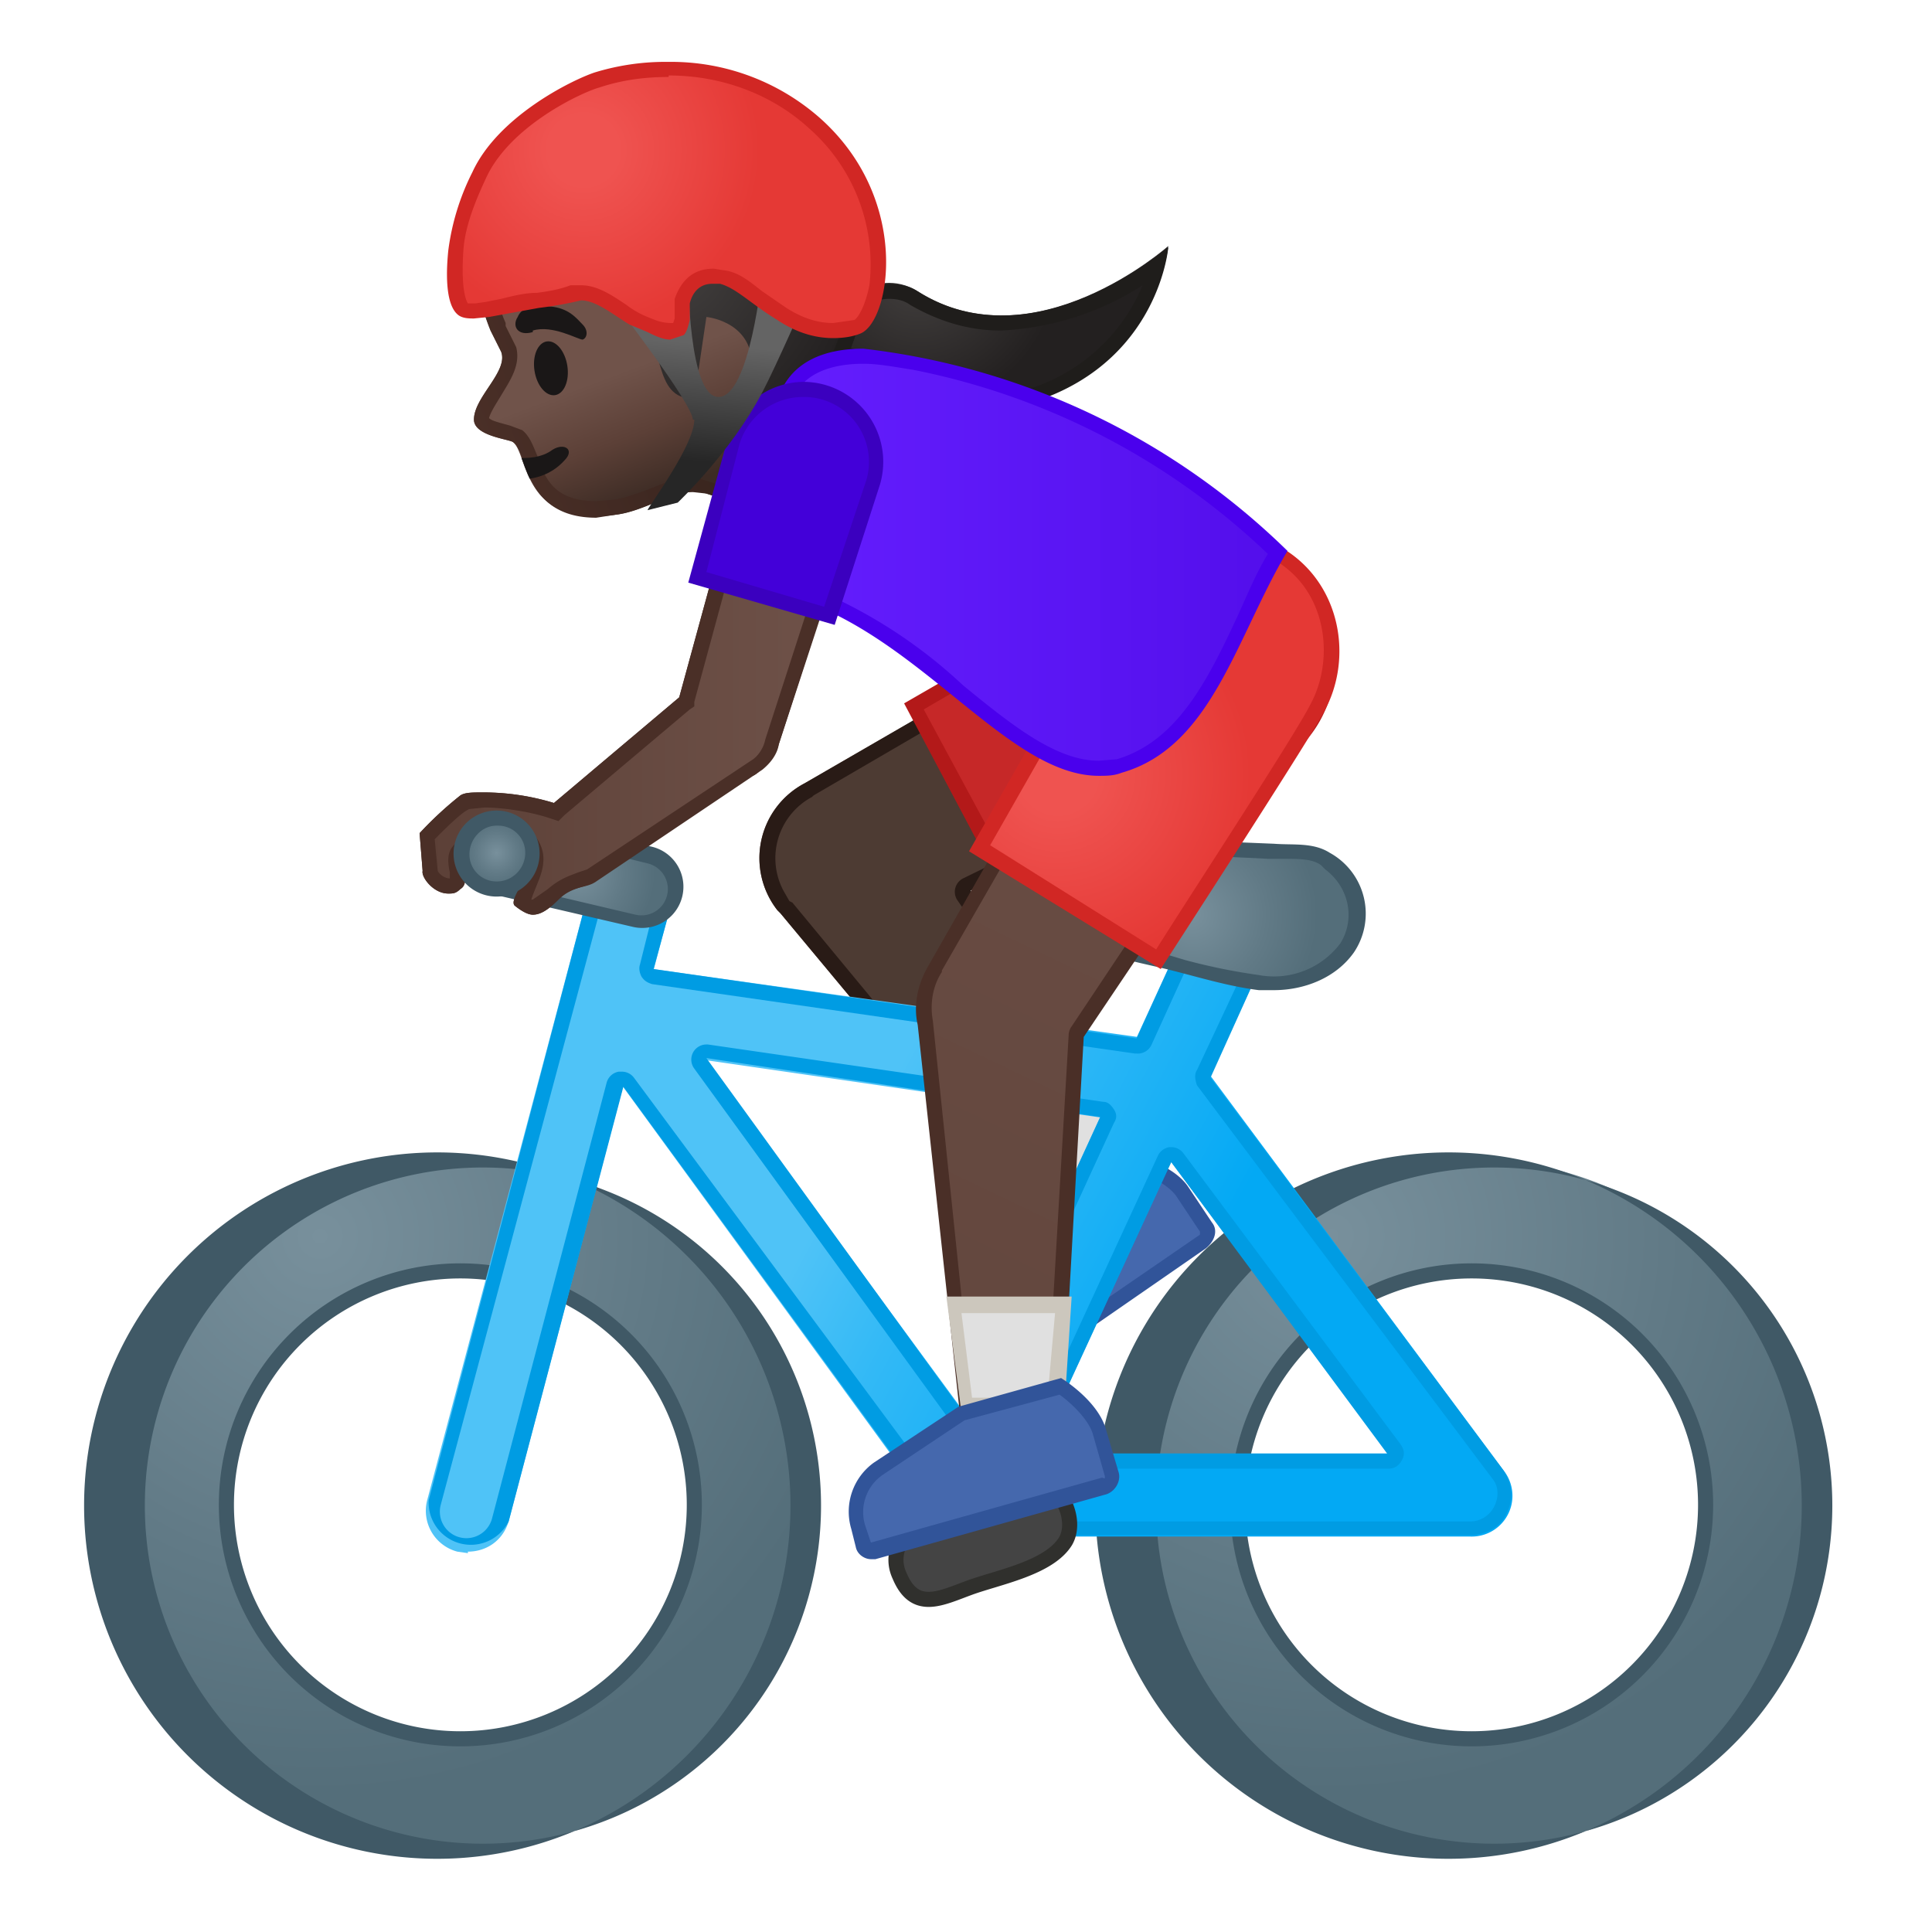 <svg viewBox="0 0 128 128" xmlns="http://www.w3.org/2000/svg" xmlns:xlink="http://www.w3.org/1999/xlink"><defs><path id="a" d="M4 4h120v120H4z"/></defs><clipPath id="b"><use xlink:href="#a"/></clipPath><g clip-path="url(#b)"><path d="M66.4 91.4c-.2 0-.4 0-.5-.2l-.7-1a3.6 3.6 0 0 1 0-4.1l4-5.3 5.6-3.9c.6.2 2.6.9 3.4 2l1.7 2.4c.2.3.1.7-.2 1l-13 9-.3.1z" fill="#4568AD"/><path d="M74.9 77.5c.8.2 2.3.8 3 1.7l1.6 2.4v.2l-13.1 9-.8-1a3 3 0 0 1 0-3.4l4-5.3 5.3-3.7m-.2-1l-5.9 4-4 5.4a4 4 0 0 0 0 4.6l.7 1a1 1 0 0 0 1.4.3l13-9c.6-.5.8-1.2.4-1.7l-1.6-2.4c-1.1-1.6-4-2.2-4-2.2z" fill="#315499"/></g><g clip-path="url(#b)"><radialGradient id="c" cx="-13.4" cy="60.2" r="9.2" gradientTransform="rotate(-26.4 -66.7 -119.3)" gradientUnits="userSpaceOnUse"><stop stop-color="#444140" offset="0"/><stop stop-color="#232020" offset="1"/></radialGradient><path d="M56.7 24.3c-1-.6-2.5-.2-2-2.6.2-1.2 3.2-4.2 6.1-2.4 7.7 4.9 16.6-3 16.6-3s-.8 8.7-10.8 10.8c-4.8 1-8.5-1.9-9.9-2.8z" fill="url(#c)"/><path d="M75.7 18.9a12 12 0 0 1-11 7.4c-3.3 0-5.9-1.8-7.1-2.6l-.3-.2c-.4-.3-.8-.4-1.1-.5-.7-.2-.7-.2-.6-1 .1-.5 1.6-2.2 3.3-2.2.5 0 1 .1 1.4.4 1.9 1.1 3.9 1.7 6 1.7a19 19 0 0 0 9.4-3m1.7-2.5s-5.2 4.5-11 4.5c-1.8 0-3.7-.4-5.6-1.6-.6-.4-1.3-.5-1.9-.5-2.2 0-4 2-4.2 3-.5 2.3 1.1 1.9 2 2.5 1.2.8 4.1 3 8 3 .6 0 1.2 0 2-.2 10-2.1 10.7-10.7 10.7-10.7z" fill="#1F1D1B"/><linearGradient id="d" x1="49.2" x2="49.2" y1="125.3" y2="146.5" gradientTransform="rotate(-20.6 -268.6 93.5)" gradientUnits="userSpaceOnUse"><stop stop-color="#70534A" offset=".6"/><stop stop-color="#5C4037" offset=".8"/><stop stop-color="#3C2B24" offset="1"/></linearGradient><path d="M52.2 7.8c-3.5-3.3-9.4-3.5-13.9-1.7-5 1.9-7 6.2-6.8 11.1a15 15 0 0 0 1 4.7l.7 1.4c.5 1.3-1.8 3-1.8 4.5 0 1.1 2.4 1.3 2.6 1.5 1 .8.6 5.7 6.8 4.8 2.2-.3 4.3-2 6-1.4a50 50 0 0 0 5.6 1.5l4-5s-2-4.2-.7-6.4c2.8-4.5-.7-12.1-3.5-15z" fill="url(#d)"/><linearGradient id="e" x1="30.6" x2="56.6" y1="25.7" y2="15.9" gradientUnits="userSpaceOnUse"><stop stop-color="#4A2F27" offset="0"/><stop stop-color="#291B16" offset="1"/></linearGradient><path d="M44.2 6c3 0 5.6.9 7.3 2.6 2.6 2.6 5.9 9.7 3.4 13.7-1.4 2.1-.3 5.4.3 6.7L52 33.1a42.5 42.5 0 0 1-6-1.5c-1 0-2 .4-3 .8-.8.3-1.6.6-2.3.7l-1.2.1c-2.8 0-3.4-1.5-3.9-3-.3-.7-.5-1.3-1-1.7l-.8-.3c-.7-.2-1.2-.3-1.4-.5.1-.4.5-1 .8-1.5.6-1 1.3-2 1-3.2l-.7-1.4v-.2a12 12 0 0 1-1-4.2c-.1-2.9.5-8 6.2-10.2 1.8-.7 3.7-1 5.5-1m0-1c-2 0-4 .4-5.9 1-5 2-7 6.3-6.8 11.2 0 1.8.5 3.5 1 4.7l.7 1.4c.5 1.3-1.8 3-1.8 4.5 0 1.1 2.4 1.3 2.6 1.5 1 .7.7 5 5.5 5l1.3-.2c1.8-.2 3.6-1.5 5.1-1.5l.9.1a50 50 0 0 0 5.6 1.5l4-5s-2.1-4.2-.7-6.4c2.8-4.5-.7-12.1-3.5-15-2-2-5-2.8-8-2.8z" fill="url(#e)"/><radialGradient id="f" cx="44.2" cy="17.1" r="13" gradientUnits="userSpaceOnUse"><stop stop-color="#444140" offset="0"/><stop stop-color="#232020" offset="1"/></radialGradient><path d="M46 26.4l.8-5.4s3.4.3 3 3.8c-.3 2.4 1.4 4.9 2.5 5h.7c.6-3.6 4.9-5.2 4.4-14.5-.4-8-8-11.6-14.7-10.9-6.4.7-13 5.8-11.4 14.5 0 .3 8.5 0 10.7 1.8 2.2 1.8 1.1 5.8 4 5.7z" fill="url(#f)"/><defs><path id="g" d="M51.4 20l.9 8.7-.5.9.5.2h.7c.6-3.6 4.9-5.2 4.4-14.5-.4-8-8-11.6-14.7-10.9-6.4.7-13.2 6.2-11.5 14.5l1 .1-.1-1.4H42l9.4 2.5z"/></defs><clipPath id="h"><use xlink:href="#g"/></clipPath><g clip-path="url(#h)"><path d="M44.4 5.3c5.6 0 11.7 3.2 12 10 .3 6-1.3 8.4-2.7 10.7-.5.9-1 1.7-1.4 2.7-.6-.4-1.7-2-1.5-3.8.1-1.3-.1-2.4-.8-3.3a4.6 4.6 0 0 0-3-1.6h-1l-.1.9-.7 4.2c-.2-.3-.4-.8-.6-1.7a6.6 6.6 0 0 0-2-3.5c-1.6-1.4-5.6-1.7-9.5-1.8h-1c-.4-3 .2-5.6 1.8-7.8a12.9 12.9 0 0 1 10.5-5m0-1l-1.7.1c-6.4.7-13.1 6-11.4 14.5 0 .3 8.5 0 10.7 1.8 2.2 1.7 1.1 5.7 4 5.7l1-5.4s3.3.3 2.9 3.8c-.3 2.4 1.4 4.9 2.5 5h.7c.6-3.6 4.9-5.2 4.4-14.5-.4-7.4-6.7-11-13-11z" fill="#1F1D1B"/></g><path d="M37 28.3l-2.3.9.7 1.4c1.2 2.2 3.3 4.4 7.5 3.3.4-.1-3.1-5-3.1-5l-2.8-.6z" fill="none"/><defs><path id="i" d="M52.2 7.8c-3.5-3.3-9.4-3.5-13.9-1.7-6.2 2.3-8 8-6.5 14.2 0 0 1 2.5 1.2 3.6.8 2.2-1.1 2-1.2 3.8-.2 1.6 2 1.4 2.2 1.6 1 .8.6 5.7 6.8 4.8 2.2-.3 4-.8 5-.1l3.5 2.9 5.8-2.2s-3.5-5.4.6-12c2.8-4.3-.7-12-3.5-14.9z"/></defs><clipPath id="j"><use xlink:href="#i"/></clipPath><g clip-path="url(#j)"><path d="M30.6 30.3c1.8 1.6 5 2.2 6.8.2.7-.7 0-1.2-.8-.7-1.3 1-4 .5-5.1-.5-.8-.7-1.6.3-.9 1z" fill="#1A1717"/></g><ellipse transform="rotate(-8.9 36.5 24.4)" cx="36.5" cy="24.4" rx="1.1" ry="1.8" fill="#1A1717"/><path d="M35.3 22c-1 .3-1.4-.4-1-1 .2-.5.8-.9 2.1-.7 1.3.1 1.8.8 2.2 1.2.4.4.3.9 0 1-.3 0-2-1-3.3-.6z" fill="#1A1717"/><linearGradient id="k" x1="66.9" x2="66.9" y1="80.8" y2="38" gradientUnits="userSpaceOnUse"><stop stop-color="#5C4037" offset="0"/><stop stop-color="#70534A" offset="1"/></linearGradient><path d="M83.6 49.6L77.4 38 53.3 51.9a5.6 5.6 0 0 0-1.8 8.4l.2.2 16.9 20.3 7-5.2L64.3 59l19.3-9.4z" fill="url(#k)"/><path d="M52 60l-.6-.8a5.1 5.1 0 0 1 2.1-6.9h.1l23.5-13.6L83 49.4l-19 9.2-.2.3v.4L75 75.5 68.5 80 52 60z" fill="#4D3B33"/><path d="M77 39.3l5.2 9.9-18.4 9a1 1 0 0 0-.4 1.4l10.9 15.7-5.6 4.1-16.2-19.6-.2-.1-.4-.7a4.6 4.6 0 0 1 1.9-6.2l.1-.1 23-13.4m.4-1.3l-24 13.9a5.6 5.6 0 0 0-1.8 8.4l.2.2 16.9 20.3 7-5.2L64.3 59l19.3-9.4L77.3 38z" fill="#291B16"/><circle cx="80.5" cy="43.8" r="6.6" fill="#FBC11B"/><path d="M60.6 46.8L77 37.3c1-.6 2.3-1 3.5-1a7.4 7.4 0 0 1 3.4 14l-16.8 9-6.6-12.5z" fill="#C62828"/><path d="M80.6 36.9a6.9 6.9 0 0 1 3.2 12.9l-16.4 8.7L61.2 47l16-9.3h.1a7 7 0 0 1 3.3-.8m0-1a8 8 0 0 0-3.7.9l-17 9.8L67 60l17.4-9.2A7.9 7.9 0 0 0 80.7 36z" fill="#B31919"/><path fill="#E0E0E0" stroke="#CCC7BD" stroke-linecap="round" stroke-linejoin="round" stroke-miterlimit="10" d="M71.3 69.3l-7.6 5.6 4.9 5.9 7-5.2z"/><radialGradient id="l" cx="88.2" cy="81.9" r="37" gradientUnits="userSpaceOnUse"><stop stop-color="#78909C" offset="0"/><stop stop-color="#617A86" offset=".6"/><stop stop-color="#546E7A" offset="1"/></radialGradient><path d="M97.5 122.6a22.9 22.9 0 1 1 0-45.8 22.9 22.9 0 0 1 0 45.8zm0-38.4a15.5 15.5 0 1 0 0 31 15.5 15.5 0 0 0 0-31z" fill="url(#l)"/><path d="M97.5 77.4a22.4 22.4 0 1 1 0 44.7 22.4 22.4 0 0 1 0-44.7m0 38.3a16 16 0 1 0 0-32 16 16 0 0 0 0 32m0-39.3a23.4 23.4 0 1 0 0 46.7 23.4 23.4 0 0 0 0-46.7zm0 38.3a15 15 0 0 1 0-30 15 15 0 0 1 0 30z" fill="#405966"/><radialGradient id="m" cx="21.2" cy="81.9" r="37" gradientUnits="userSpaceOnUse"><stop stop-color="#78909C" offset="0"/><stop stop-color="#617A86" offset=".6"/><stop stop-color="#546E7A" offset="1"/></radialGradient><path d="M30.5 122.6a22.9 22.9 0 1 1 0-45.8 22.9 22.9 0 0 1 0 45.8zm0-38.4a15.5 15.5 0 1 0 0 31 15.5 15.5 0 0 0 0-31z" fill="url(#m)"/><path d="M30.5 77.4a22.4 22.4 0 1 1 0 44.7 22.4 22.4 0 0 1 0-44.7m0 38.3a16 16 0 1 0 0-32 16 16 0 0 0 0 32m0-39.3a23.4 23.4 0 1 0 0 46.7 23.4 23.4 0 0 0 0-46.7zm0 38.3a15 15 0 0 1 0-30 15 15 0 0 1 0 30z" fill="#405966"/><linearGradient id="n" x1="53" x2="88.3" y1="66" y2="85" gradientUnits="userSpaceOnUse"><stop stop-color="#4FC3F7" offset=".2"/><stop stop-color="#32B9F6" offset=".4"/><stop stop-color="#10ADF5" offset=".7"/><stop stop-color="#03A9F4" offset=".8"/></linearGradient><path d="M77.2 74.6h-.4l-36.5-5.3a2.7 2.7 0 1 1 .8-5.4L77.5 69a2.7 2.7 0 0 1-.4 5.5z" fill="url(#n)"/><linearGradient id="o" x1="51.4" x2="86.7" y1="69" y2="88" gradientUnits="userSpaceOnUse"><stop stop-color="#4FC3F7" offset=".2"/><stop stop-color="#32B9F6" offset=".4"/><stop stop-color="#10ADF5" offset=".7"/><stop stop-color="#03A9F4" offset=".8"/></linearGradient><path d="M64.4 101.8c-.8 0-1.7-.4-2.2-1.1L38.5 68.2c-.9-1.2-.6-3 .6-3.8 1.2-1 3-.7 3.8.6l21 28.6 15-32.7a2.7 2.7 0 1 1 5 2.3l-17 37c-.4.9-1.2 1.5-2.2 1.6h-.3z" fill="url(#o)"/><linearGradient id="p" x1="48.9" x2="84.2" y1="73.6" y2="92.6" gradientUnits="userSpaceOnUse"><stop stop-color="#4FC3F7" offset=".2"/><stop stop-color="#32B9F6" offset=".4"/><stop stop-color="#10ADF5" offset=".7"/><stop stop-color="#03A9F4" offset=".8"/></linearGradient><path d="M97.3 101.8H64.4a2.7 2.7 0 0 1 0-5.5H92L75 73.5a2.7 2.7 0 0 1 4.4-3.3l20.2 27.2a2.7 2.7 0 0 1-2.2 4.4z" fill="url(#p)"/><linearGradient id="q" x1="43.5" x2="78.8" y1="83.6" y2="102.6" gradientUnits="userSpaceOnUse"><stop stop-color="#4FC3F7" offset=".2"/><stop stop-color="#32B9F6" offset=".4"/><stop stop-color="#10ADF5" offset=".7"/><stop stop-color="#03A9F4" offset=".8"/></linearGradient><path d="M31 102.9l-.7-.1a2.8 2.8 0 0 1-2-3.4l10.8-40.7a2.7 2.7 0 1 1 5.3 1.4l-10.7 40.7c-.4 1.3-1.5 2-2.7 2z" fill="url(#q)"/><path d="M41.8 57.7h.4c.4.2.8.4 1 .8.3.4.4 1 .2 1.4l-1 4c-.1.3 0 .6.1.8.2.3.4.4.7.5l32 4.6h.1a1 1 0 0 0 1-.6l3.6-7.9a1.7 1.7 0 0 1 2.3-.8c.4.2.7.5.9 1s.1.9 0 1.3l-3.8 8.1c-.2.3-.1.7 0 1L98.9 98c.4.5.4 1.2.1 1.8-.3.6-.9 1-1.6 1H64.1a2 2 0 0 1-.3-.2h-.1a1.4 1.4 0 0 1-.3-.3l-.2-.1v-.2L42 71.4a1 1 0 0 0-.8-.4H41a1 1 0 0 0-.8.7l-7.6 28.9a1.7 1.7 0 1 1-3.4-.9L40.1 59c.2-.8.9-1.3 1.7-1.3m22.1 37h.1c.4-.1.7-.3.8-.7l9-19.6c.2-.3.2-.6 0-.9s-.4-.5-.7-.5l-26.2-3.8h-.1a1 1 0 0 0-.8 1.6l17 23.4c.3.3.6.4.9.4m4.8 2.7H92c.4 0 .7-.2.9-.6s.1-.7-.1-1L78.4 76.4a1 1 0 0 0-.8-.4h-.1a1 1 0 0 0-.8.6l-8.9 19.3a1 1 0 0 0 1 1.4m-27-40.6c-1.3 0-2.4.8-2.7 2L28.4 99.4a2.8 2.8 0 0 0 5.3 1.4L41.3 72l21 28.7v.1l.3.3.2.1.3.2.2.1.4.2h33.7c1 0 2-.5 2.4-1.4.5-1 .4-2-.2-2.9l-19.4-26 3.7-8.2a2.7 2.7 0 0 0-2.5-3.9c-1 0-2 .6-2.5 1.6l-3.6 7.9-32-4.6 1.1-4a2.7 2.7 0 0 0-2.6-3.5zm22.1 37L46.8 70.1 72.9 74l-9 19.6zm4.8 2.6L77.6 77l14.3 19.3H68.7z" fill="#009CE3"/><path d="M62.2 99.8c-1.7.7-3.5 2.7-2.6 4.6 1 2.4 2.7 1.5 4.6.8s5.3-1.3 6.4-3.1c.8-1.4-.3-3.8-1.9-4a27 27 0 0 0-6.5 1.7z" clip-rule="evenodd" fill="#444" fill-rule="evenodd" stroke="#30302D" stroke-linecap="round" stroke-linejoin="round" stroke-miterlimit="10"/><radialGradient id="r" cx="38.2" cy="57.9" r="5.2" gradientUnits="userSpaceOnUse"><stop stop-color="#78909C" offset="0"/><stop stop-color="#617A86" offset=".6"/><stop stop-color="#546E7A" offset="1"/></radialGradient><path d="M42.5 61.1H42l-8.5-2a2.2 2.2 0 0 1-1.7-2.8 2.2 2.2 0 0 1 2.7-1.6l8.6 2a2.3 2.3 0 0 1-.6 4.4z" fill="url(#r)"/><path d="M34 55.1h.4l8.5 2.1a1.7 1.7 0 1 1-.8 3.4l-8.5-2c-.5-.1-.9-.4-1.1-.8A1.8 1.8 0 0 1 34 55m0-1a2.7 2.7 0 0 0-.7 5.4l8.6 2a2.7 2.7 0 1 0 1.3-5.3l-8.6-2H34z" fill="#405966"/><radialGradient id="s" cx="79" cy="60.6" r="8.3" gradientUnits="userSpaceOnUse"><stop stop-color="#78909C" offset="0"/><stop stop-color="#617A86" offset=".6"/><stop stop-color="#546E7A" offset="1"/></radialGradient><path d="M84.2 65.2a42 42 0 0 1-7.8-1.7h-.3c-2-.6-4-1-5.8-2-1.9-1-2.4-2-2-3.3a3.3 3.3 0 0 1 3-2.1h8.1l4.7.3h1c1 0 1.9 0 2.7.5l.3.2a4.2 4.2 0 0 1 1 5.6 5.9 5.9 0 0 1-4.9 2.5z" clip-rule="evenodd" fill="url(#s)" fill-rule="evenodd"/><path d="M71.2 56.6h8.2c1.5.2 3.1.2 4.6.3h1.1c1 0 1.8 0 2.4.4l.3.3c1.6 1.2 2 3.3 1 4.9a5.5 5.5 0 0 1-5.4 2.1 40 40 0 0 1-4.9-1l-2-.6h-.3c-2-.5-4-1-5.7-2-2-1-2-1.9-1.7-2.6.4-1 1.4-1.8 2.4-1.8m0-1A3.8 3.8 0 0 0 68 58c-.8 1.9.5 3 2.1 4 2 1 4.1 1.5 6.3 2 2.3.5 4.6 1.3 7 1.6h1c2 0 4.1-.8 5.3-2.5a4.6 4.6 0 0 0-1.6-6.6c-1.1-.7-2.4-.5-3.7-.6l-4.9-.2h-5.6l-2.4-.1h-.2z" fill="#405966"/><linearGradient id="t" x1="101.3" x2="36.9" y1="4.6" y2="139.2" gradientUnits="userSpaceOnUse"><stop stop-color="#70534A" offset="0"/><stop stop-color="#5C4037" offset="1"/></linearGradient><path d="M61.3 67.7c-.2-1.2 0-2.5.7-3.6l13.5-23.7 10.3 6.4-14.4 21.6v.2l-1.5 24.5H64l-2.7-25.4z" fill="url(#t)"/><path d="M75.7 41.1L85 47 71 68a1 1 0 0 0-.2.6l-1.4 24h-5l-2.6-25c-.2-1.1 0-2.3.6-3.2v-.1L75.8 41m-.4-1.4L61.5 64c-.7 1.2-1 2.6-.7 3.9l2.8 25.8h6.8l1.4-25 14.8-22-11.3-6.9z" fill="#4A2F27"/><circle cx="80.9" cy="43.2" r="6.6" fill="#FBC11B"/><path fill="#E0E0E0" d="M63.1 86.5h7.3L70 93l-5.9.1z"/><path d="M69.9 87l-.5 5.6h-5l-.7-5.6H70m1-1.1zm0 0h-8.3l1 7.7h6.8l.5-7.7z" fill="#CCC7BD"/><radialGradient id="u" cx="70.1" cy="51.3" r="12.8" gradientUnits="userSpaceOnUse"><stop stop-color="#EF5350" offset=".2"/><stop stop-color="#EA4643" offset=".6"/><stop stop-color="#E53935" offset="1"/></radialGradient><path d="M64.8 56.2l9.9-17A7.3 7.3 0 0 1 85 36.8c3.6 2.3 4 7 2.3 10.2-1 2-8.9 14.2-10.4 16.6l-12-7.4z" fill="url(#u)"/><path d="M81 36.2c1.3 0 2.5.4 3.6 1 3.4 2.1 3.8 6.6 2.2 9.5-1 2-8.2 13-10.2 16.2l-11-6.9L75 39.5c1.3-2 3.5-3.3 5.9-3.3m0-1a7.9 7.9 0 0 0-6.7 3.7l-10 17.5 12.7 7.8s9.6-14.8 10.8-17c2-3.6 1.1-8.5-2.6-10.8a7.9 7.9 0 0 0-4.1-1.2z" fill="#D12724"/><path d="M57.7 102.8a.5.5 0 0 1-.5-.4l-.3-1.3c-.4-1.4 0-2.9 1.3-3.8l5.5-3.7 6.6-1.8c.5.4 2.2 1.7 2.6 3.1l.7 2.7v.6c0 .2-.2.2-.4.3l-15.4 4.2h-.1z" fill="#4568AD"/><path d="M70.2 92.4c.7.5 1.9 1.6 2.2 2.6l.8 2.8v.1c0 .1-.1 0-.2 0l-15.3 4.3-.4-1.2a3 3 0 0 1 1.2-3.3l5.4-3.6 6.3-1.7m.1-1.1l-6.8 1.9-5.6 3.7a4 4 0 0 0-1.5 4.4l.3 1.2c.1.5.6.8 1 .8h.3L73.3 99c.6-.2 1-.9.8-1.5l-.8-2.7c-.5-2-3-3.5-3-3.5z" fill="#315499"/><linearGradient id="v" x1="49.3" x2="84.6" y1="37.3" y2="37.3" gradientUnits="userSpaceOnUse"><stop stop-color="#651FFF" offset="0"/><stop stop-color="#5914F2" offset=".7"/><stop stop-color="#530EEB" offset="1"/></linearGradient><path d="M72.8 51c-3 0-5.9-2.5-9.3-5.2-3.1-2.5-6.6-5.4-10.7-6.7a4.9 4.9 0 0 1-3-2.8 6.5 6.5 0 0 1 0-5.2l2.3-5c.8-1.6 2.5-2.5 5-2.5 1.1 0 2.2.2 3.5.4a47.6 47.6 0 0 1 24 12.6c-.8 1.4-1.5 3-2.2 4.5-2 4.3-4 8.5-8.2 9.6-.5.2-1 .2-1.4.2z" fill="url(#v)"/><path d="M57.2 24.1c1 0 2 .2 3.3.4A47.3 47.3 0 0 1 84 36.7c-.8 1.3-1.4 2.8-2 4.1-2 4.3-4 8.3-8 9.5l-1.2.1c-2.8 0-5.7-2.3-9-5a33 33 0 0 0-10.9-6.8c-1.1-.4-2-1.2-2.6-2.5a6 6 0 0 1 0-4.8l2.3-5c.6-1.4 2.2-2.2 4.6-2.2m0-1c-2.5 0-4.6.8-5.5 2.9l-2.3 4.9c-1.4 3-.3 7.6 3.2 8.7 8.4 2.6 14.2 11.8 20.2 11.8.5 0 1 0 1.5-.2 6-1.7 7.6-9 11-14.7a48 48 0 0 0-28.1-13.4z" fill="#4A00ED"/><circle cx="53.6" cy="30.2" r="4.1" fill="#FBC11B"/><linearGradient id="w" x1="28.3" x2="56.8" y1="44.9" y2="44.9" gradientUnits="userSpaceOnUse"><stop stop-color="#5C4037" offset="0"/><stop stop-color="#70534A" offset="1"/></linearGradient><path d="M35.4 60.1c-.2 0-.5 0-.9-.4l.3-.6.5-1c.4-1.2.2-2-.7-2.9-.2-.2-.6-.3-1.7-.3h-1.3l-.1.2-1.1 1.3c-.3.4-.2.9-.1 1.3v.8a1 1 0 0 1-.6.2c-.6 0-1.2-.7-1.2-1l-.2-2.3c.6-.7 2-2 2.5-2.3L32 53c1.2 0 3 .2 4.6.7h.2l8.7-7.2L50 29.6l6.8 2-5.6 17.5a3 3 0 0 1-1 1.5l-.6.4-10 6.4v.2c-.3.4-.7.5-1.1.7-.6.1-1.2.3-1.8 1-.6.6-1 .9-1.3.9z" fill="url(#w)"/><path d="M50.4 30.3l5.8 1.7-5.5 17c-.1.5-.4 1-.8 1.3-.2 0-.4.2-.5.3h-.1l-9.7 6.2-.5.4v.3l-.8.3c-.5.2-1.3.4-2 1.1s-1 .8-1 .8l-.1-.1v-.3l.5-1c.6-1.5.3-2.5-.8-3.5-.4-.3-1-.4-2-.4h-1.6l-.2.3-1.2 1.5c-.3.5-.2 1.1-.1 1.6v.4a1 1 0 0 1-.8-.5l-.2-2.1a12 12 0 0 1 2.2-2l1-.1c1.4 0 3.2.3 4.4.7l.5.2.5-.4 8.3-7 .2-.2.1-.3 4.4-16.2m-.7-1.3L45 46.2l-8.3 7a16 16 0 0 0-4.7-.7c-.7 0-1.2 0-1.5.2a24 24 0 0 0-2.7 2.5l.2 2.5c-.1.4.7 1.5 1.7 1.5.3 0 .5 0 .8-.3.7-.4 0-1.7.3-2.2l1-1.3h1c.6 0 1.2 0 1.4.2.8.6 1 1.2.6 2.4-.3.9-1 1.7-.7 2 .5.4.9.6 1.2.6.5 0 1-.3 1.7-1 1.1-1.1 2.2-.6 3-1.8v-.2l9.8-6.2c.2 0 .4-.2.6-.4.6-.4 1-1 1.2-1.7l5.8-18-7.7-2.3z" fill="#4A2F27"/><path d="M35.4 60.1c-.2 0-.5 0-.9-.4l.3-.6.5-1c.4-1.2.2-2-.7-2.9-.2-.2-.6-.3-1.7-.3h-1.3l-.1.2-1.1 1.3c-.3.4-.2.9-.1 1.3v.8a1 1 0 0 1-.6.2c-.6 0-1.2-.7-1.2-1l-.2-2.3c.6-.7 2-2 2.5-2.3L32 53c1.2 0 3 .2 4.6.7h.2l8.7-7.2L50 29.6l6.8 2-5.6 17.5a3 3 0 0 1-1 1.5l-11 7.3-.7.4a3 3 0 0 0-1.8 1c-.6.6-1 .8-1.3.8z" fill="url(#w)"/><path d="M50.4 30.3l5.8 1.7-5.5 17c-.1.5-.4 1-.8 1.3l-11 7.3-.6.2c-.5.2-1.2.4-2 1.1l-1 .7h-.1l.1-.3.4-1c.6-1.5.3-2.5-.8-3.5-.4-.3-1-.4-2-.4h-1.5l-.3.3-1.2 1.5c-.3.5-.2 1.1-.1 1.6v.4a1 1 0 0 1-.8-.5l-.2-2.1c.8-.8 1.8-1.8 2.3-2l1-.1c1.3 0 3.1.3 4.3.7l.6.2.4-.4 8.3-7 .3-.2v-.3l4.4-16.2m-.7-1.3L45 46.2l-8.3 7a16 16 0 0 0-4.7-.7c-.7 0-1.2 0-1.5.2a24 24 0 0 0-2.7 2.5l.2 2.5c-.1.4.7 1.5 1.7 1.5.3 0 .5 0 .8-.3.7-.4 0-1.7.3-2.2l1-1.3h1c.6 0 1.2 0 1.4.2.8.6 1 1.2.6 2.4-.3.8-1 1.7-.7 2 .5.4.9.6 1.2.6.5 0 1-.3 1.7-1 1-1 1.8-.7 2.5-1.2l11-7.4c.5-.4 1-1 1.1-1.7l5.9-18-7.8-2.3z" fill="#4A2F27"/><path d="M46.2 38.2l2.4-9a4.8 4.8 0 0 1 6-3.2c2.5.7 4 3.4 3.2 6L55 40.8l-8.8-2.6z" fill="#4300D9"/><path d="M53.2 26.3a4.3 4.3 0 0 1 4.2 5.5l-2.8 8.4-7.8-2.3 2.2-8.5a4.4 4.4 0 0 1 4.2-3.1m0-1a5.3 5.3 0 0 0-5 3.8l-2.6 9.5 9.7 2.8 3-9.3a5.3 5.3 0 0 0-5-6.8z" fill="#3B00BF"/><linearGradient id="x" x1="58.9" x2="58.9" y1="10.4" y2="18.2" gradientTransform="rotate(5 -89.2 -121.2)" gradientUnits="userSpaceOnUse"><stop stop-color="#646464" offset="0"/><stop stop-color="#262626" offset="1"/></linearGradient><path d="M46 27.8c0 1.7-3 5.7-3.1 6l2-.5s3.5-3.3 5.6-7.3c.9-1.7 3-6.5 3-6.5l-3-1.4s-.8 8.2-2.9 8.2c-2 0-2-8-2-8l-4.7 2s5 6.5 5 7.5z" fill="url(#x)"/><radialGradient id="y" cx="49.6" cy="-1.7" r="11.7" gradientTransform="rotate(5 -89.2 -121.2)" gradientUnits="userSpaceOnUse"><stop stop-color="#EF5350" offset=".2"/><stop stop-color="#EA4643" offset=".6"/><stop stop-color="#E53935" offset="1"/></radialGradient><path d="M44.4 22l-1.3-.4-.4-.2a5 5 0 0 1-1.5-.8c-.8-.6-1.7-1.2-2.7-1.2h-.7l-2.2.5c-.8 0-1.6.2-2.3.4l-1 .2-.8.1c-.3 0-.7 0-.8-.2-.2-.1-.8-.8-.5-3.8.1-1.8.8-3.5 1.6-5 1.6-3.7 6.6-6 7.8-6.3A14.3 14.3 0 0 1 54 8a12 12 0 0 1 4 11c-.3 1.5-.8 2.3-1.2 2.5-.5.2-1 .3-1.6.3-1 0-2.2-.4-3.4-1.1l-1.6-1.2c-.9-.6-1.6-1.1-2.4-1.3h-.6c-1 0-1.6.5-2 1.6v1.3l-.3.6-.5.2z" fill="url(#y)"/><path d="M44.3 5c3.6 0 6.9 1.3 9.3 3.5a12 12 0 0 1 4 10.4c-.3 1.5-.8 2.2-1 2.3l-1.4.2c-1 0-2-.3-3.1-1l-1.6-1.1c-.9-.7-1.6-1.3-2.6-1.4l-.6-.1c-.9 0-2 .3-2.6 2v1.3l-.1.3h-.2a3 3 0 0 1-1-.2l-.5-.2a5.9 5.9 0 0 1-1.4-.8c-.9-.6-1.9-1.3-3-1.3h-.7c-.8.3-1.5.4-2.2.5-.8 0-1.6.2-2.4.4l-1 .2-.7.1H31s-.5-.6-.3-3.5c.1-1.6.8-3.3 1.5-4.8 1.6-3.5 6.4-5.7 7.5-6 1.5-.5 3-.7 4.6-.7m0-1a16 16 0 0 0-4.9.7c-1.5.5-6.4 2.9-8.1 6.6a16 16 0 0 0-1.6 5.2c-.1 1-.3 3.6.7 4.3.3.2.7.2 1 .2l1-.1 3.3-.6a24.3 24.3 0 0 0 2.8-.5c1 0 2.2 1 3.2 1.6l1.2.5c.4.2 1 .5 1.5.5l.9-.3c.2-.2.3-.6.4-1v-1.1c.2-.8.7-1.3 1.5-1.3h.5c1.1.3 2 1.3 3.8 2.4 1.5 1 2.8 1.2 3.7 1.2.7 0 1.3-.1 1.8-.3 2-.8 3.4-8.9-2.7-14.3a14.9 14.9 0 0 0-10-3.7z" fill="#D12724"/></g><g clip-path="url(#b)"><radialGradient id="z" cx="32.9" cy="56.5" r="2.3" gradientUnits="userSpaceOnUse"><stop stop-color="#78909C" offset="0"/><stop stop-color="#617A86" offset=".6"/><stop stop-color="#546E7A" offset="1"/></radialGradient><path d="M33 58.9a2.3 2.3 0 1 1 0-4.7 2.3 2.3 0 0 1 0 4.7z" clip-rule="evenodd" fill="url(#z)" fill-rule="evenodd"/><path d="M33 54.7c1 0 1.8.8 1.8 1.8s-.8 1.9-1.9 1.9c-1 0-1.8-.8-1.8-1.8s.8-1.9 1.8-1.9m0-1a2.8 2.8 0 1 0 0 5.7 2.8 2.8 0 0 0 0-5.7z" fill="#405966"/></g></svg>